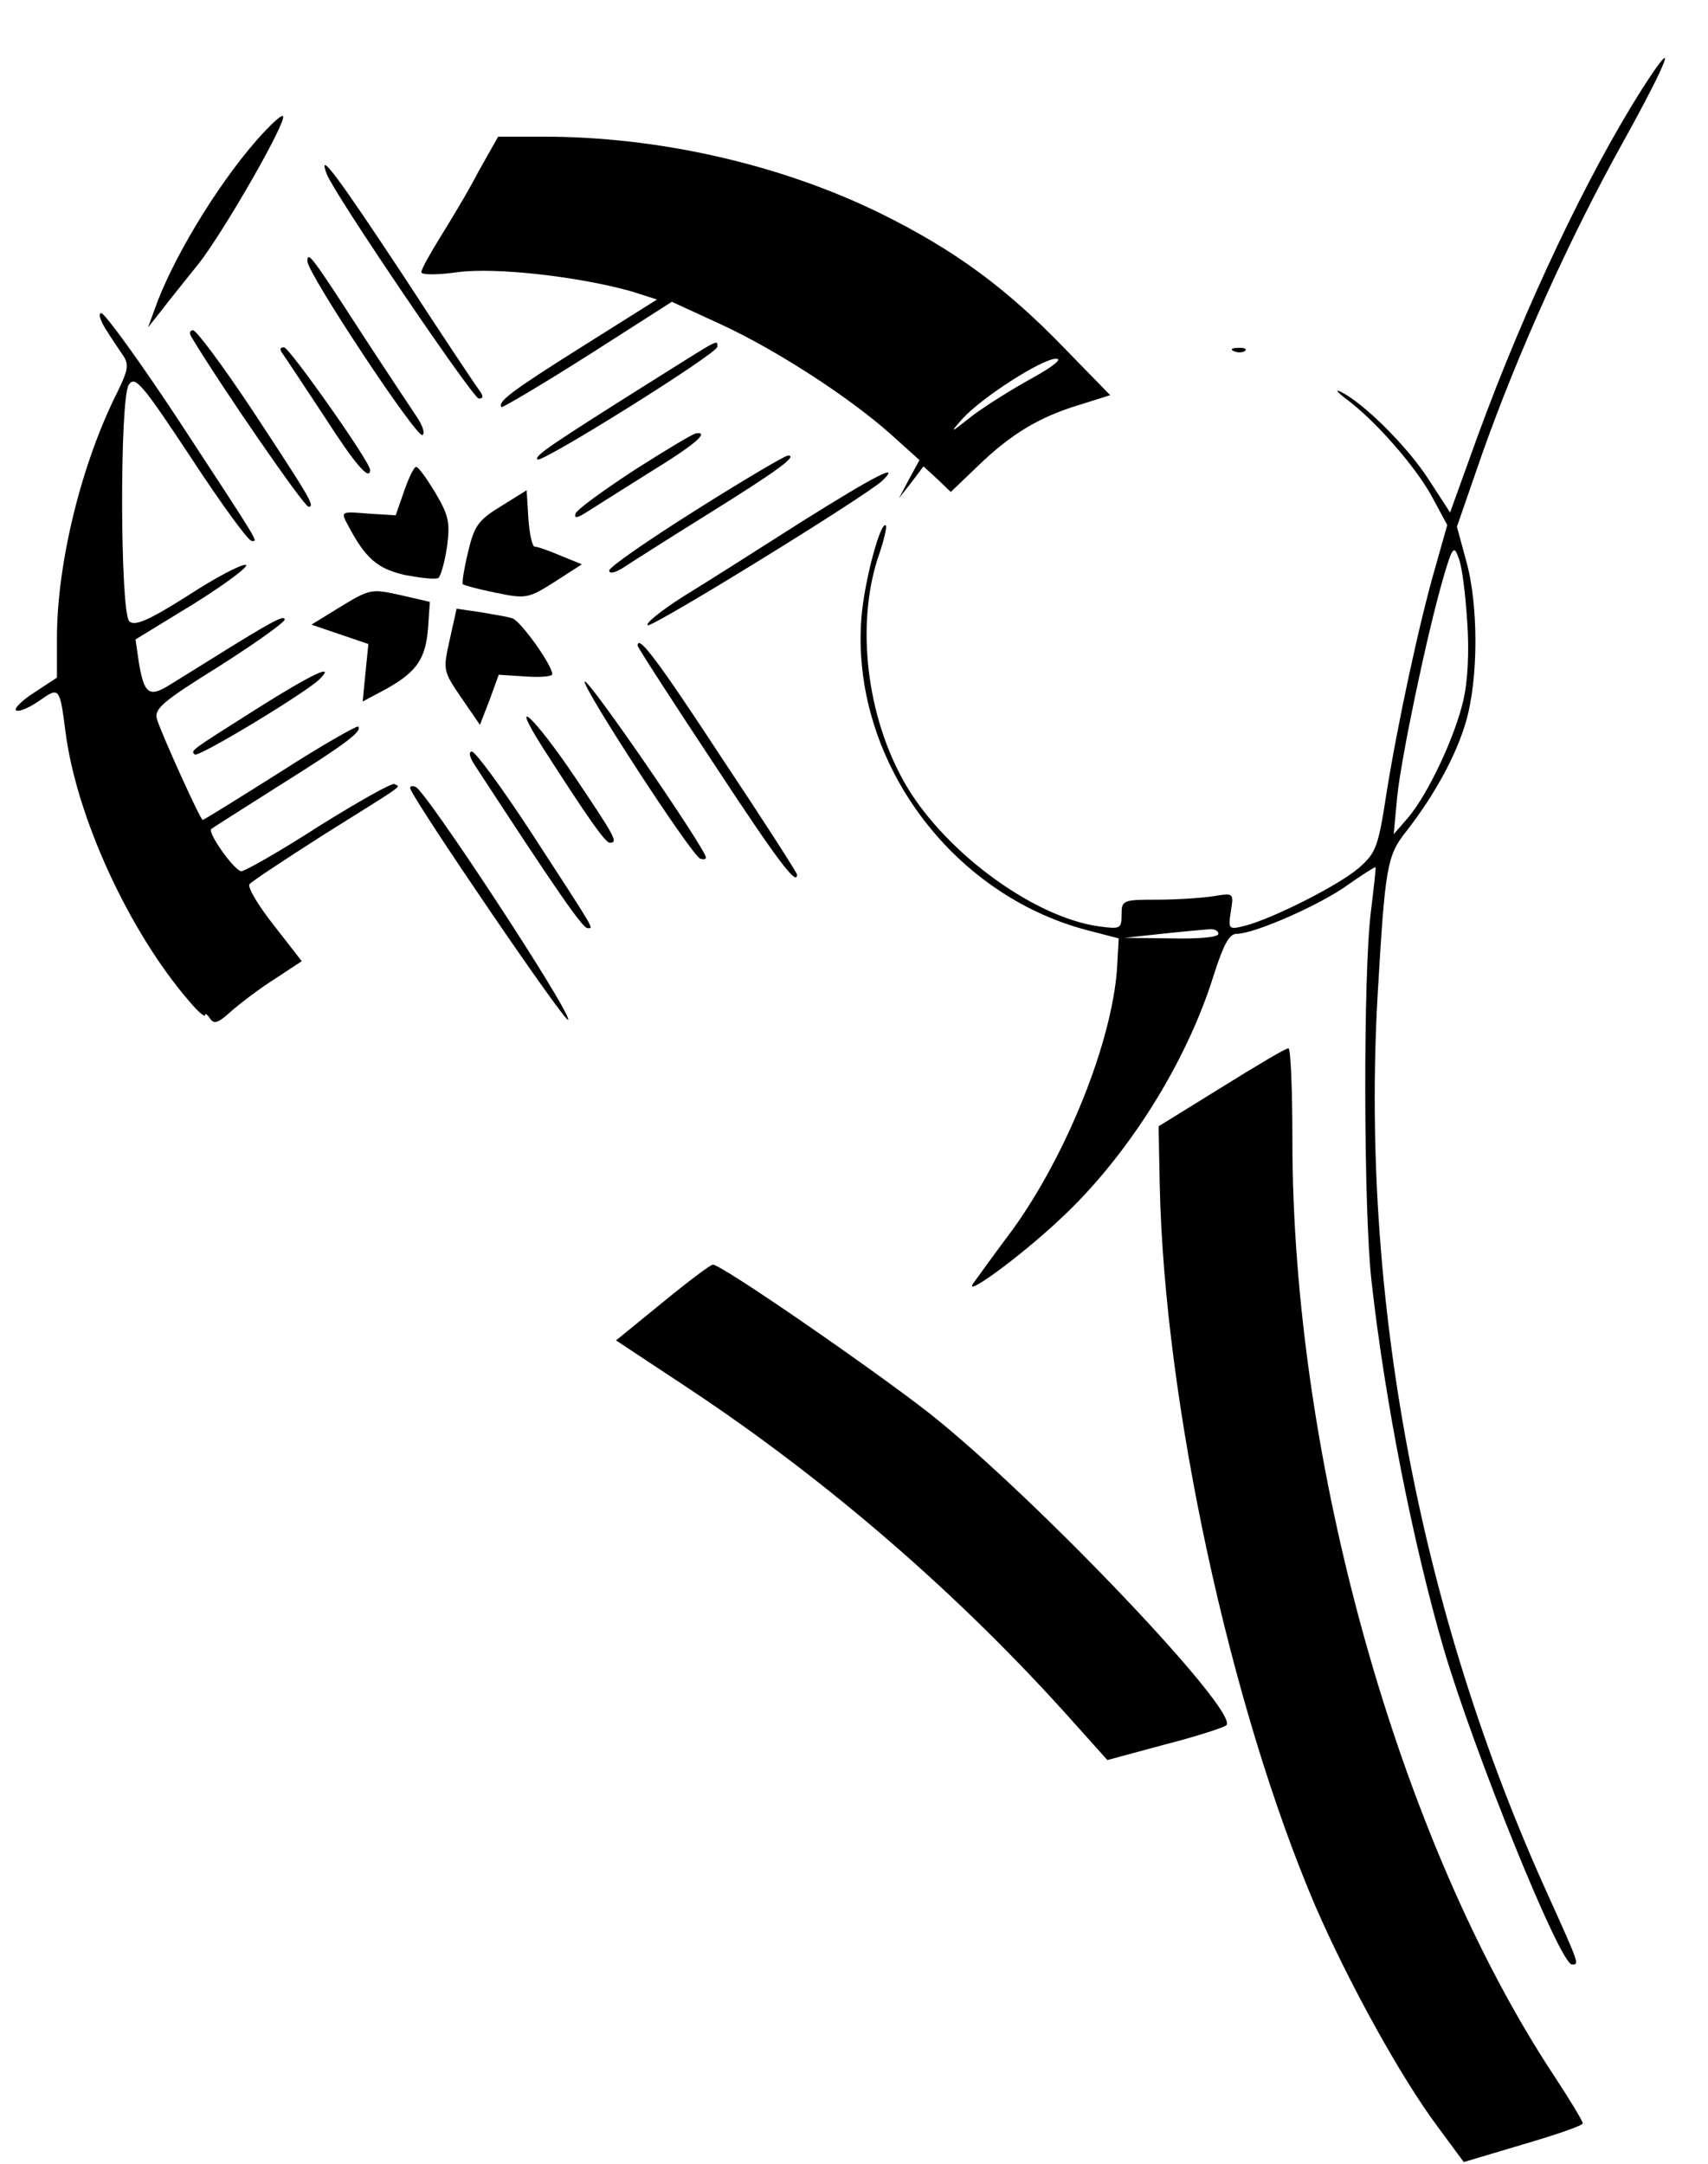 <?xml version="1.0" standalone="no"?>
<!DOCTYPE svg PUBLIC "-//W3C//DTD SVG 20010904//EN"
 "http://www.w3.org/TR/2001/REC-SVG-20010904/DTD/svg10.dtd">
<svg version="1.0" xmlns="http://www.w3.org/2000/svg"
 width="300pt" height="380pt" viewBox="0 0 300 380"
 preserveAspectRatio="xMidYMid meet">

<g transform="translate(0,380) scale(0.1,-0.1)"
fill="#000000" stroke="none">
<path d="M2885 3645 c-96 -151 -206 -382 -290 -612 l-48 -133 -39 60 c-38 58
-113 132 -153 152 -11 5 -6 -1 10 -13 51 -38 121 -118 150 -171 l27 -50 -20
-71 c-29 -99 -68 -282 -87 -402 -14 -91 -18 -103 -48 -129 -34 -30 -153 -90
-201 -102 -28 -7 -29 -6 -24 26 5 32 5 32 -31 26 -20 -3 -64 -6 -98 -6 -61 0
-63 -1 -63 -26 0 -25 -2 -26 -39 -21 -119 16 -283 139 -348 263 -64 120 -79
278 -38 393 8 24 13 46 11 48 -9 10 -38 -98 -43 -162 -19 -246 155 -486 398
-549 l54 -14 -3 -53 c-9 -129 -88 -326 -183 -458 -30 -40 -61 -83 -69 -94 -21
-29 82 46 151 111 118 109 223 275 271 430 17 53 27 72 40 72 31 0 145 50 194
85 27 19 49 33 50 32 1 -1 -3 -36 -8 -77 -14 -110 -13 -528 1 -650 24 -214 73
-460 126 -643 54 -184 205 -557 226 -557 13 0 14 -2 -42 122 -226 497 -330
1052 -299 1585 13 221 16 240 50 283 50 64 88 134 105 193 22 76 22 206 0 283
l-16 59 44 127 c63 178 153 378 247 547 82 148 100 197 35 96z m-308 -936 c4
-53 1 -107 -7 -140 -15 -64 -61 -162 -96 -204 l-26 -30 6 65 c7 69 52 285 81
385 16 55 19 58 27 35 6 -14 12 -64 15 -111z m-437 -549 c0 -6 -33 -9 -82 -8
l-83 1 65 7 c36 4 73 7 83 8 9 1 17 -2 17 -8z"/>
<path d="M451 3554 c-71 -81 -150 -212 -180 -299 l-11 -30 23 29 c12 16 42 53
66 83 44 56 156 251 148 259 -3 3 -23 -16 -46 -42z"/>
<path d="M840 3498 c-18 -35 -49 -86 -67 -115 -18 -29 -33 -56 -33 -61 0 -5
28 -5 64 0 67 9 215 -8 306 -34 l44 -14 -132 -83 c-124 -78 -149 -97 -141
-106 2 -1 70 39 152 91 l147 94 87 -40 c97 -45 224 -127 298 -193 l50 -45 -18
-33 -18 -34 22 28 21 28 24 -22 24 -23 48 46 c58 56 108 86 178 107 l54 17
-78 80 c-104 108 -195 175 -327 240 -176 86 -389 134 -590 134 l-80 0 -35 -62z
m973 -362 c-33 -18 -81 -48 -105 -66 -39 -31 -41 -32 -18 -6 33 37 140 106
165 106 12 0 -6 -14 -42 -34z"/>
<path d="M574 3494 c14 -36 257 -394 267 -394 8 0 8 4 2 13 -5 6 -67 99 -136
205 -115 174 -150 221 -133 176z"/>
<path d="M540 3341 c0 -21 192 -311 202 -305 5 3 0 17 -10 32 -10 15 -54 81
-97 147 -88 136 -95 145 -95 126z"/>
<path d="M185 3223 c10 -16 24 -37 31 -47 11 -16 9 -26 -10 -65 -63 -125 -106
-300 -106 -432 l0 -69 -41 -27 c-23 -15 -36 -29 -30 -31 6 -2 24 6 41 18 34
24 35 23 45 -55 19 -149 111 -350 217 -473 15 -18 28 -29 28 -25 0 4 4 2 9 -6
7 -10 14 -8 37 13 16 14 50 40 77 57 l47 31 -49 63 c-27 34 -46 66 -43 72 4 5
63 44 132 88 147 92 133 82 123 88 -4 3 -64 -31 -133 -74 -68 -44 -130 -79
-136 -79 -12 0 -60 68 -53 74 2 2 56 36 119 76 118 74 147 96 139 104 -2 2
-64 -33 -137 -80 -73 -46 -134 -84 -136 -84 -4 0 -71 148 -80 176 -6 19 8 31
109 94 63 40 115 77 115 82 0 9 -24 -4 -125 -67 -27 -17 -63 -39 -79 -49 -34
-21 -43 -14 -52 40 l-6 41 103 63 c56 35 97 66 91 68 -7 2 -53 -22 -102 -54
-71 -45 -94 -54 -103 -45 -16 16 -17 388 -1 415 11 17 23 3 109 -127 53 -81
101 -147 107 -147 11 0 19 -13 -129 213 -68 103 -129 187 -135 187 -6 0 -2
-12 7 -27z"/>
<path d="M337 3207 c49 -82 197 -297 205 -297 12 0 3 15 -101 173 -50 75 -96
137 -102 137 -6 0 -7 -6 -2 -13z"/>
<path d="M1155 3137 c-191 -120 -217 -138 -211 -144 7 -7 316 186 316 198 0
13 5 15 -105 -54z"/>
<path d="M497 3178 c5 -7 38 -57 73 -110 54 -84 80 -114 80 -93 0 14 -142 215
-151 215 -8 0 -8 -4 -2 -12z"/>
<path d="M2168 3183 c7 -3 16 -2 19 1 4 3 -2 6 -13 5 -11 0 -14 -3 -6 -6z"/>
<path d="M1115 2975 c-55 -36 -102 -70 -104 -77 -3 -9 3 -8 20 3 13 8 63 40
111 70 77 47 105 71 81 68 -5 0 -53 -29 -108 -64z"/>
<path d="M1222 2904 c-84 -53 -152 -100 -152 -106 0 -6 10 -4 23 4 12 8 78 50
147 93 127 79 162 105 144 105 -5 0 -78 -43 -162 -96z"/>
<path d="M710 2938 l-15 -43 -48 3 c-48 4 -49 4 -36 -20 31 -59 52 -77 101
-88 27 -5 53 -8 58 -5 4 3 11 27 15 54 6 43 3 56 -20 95 -15 25 -30 46 -34 46
-4 0 -13 -19 -21 -42z"/>
<path d="M1410 2885 c-74 -47 -168 -107 -209 -132 -41 -26 -69 -49 -63 -51 10
-3 382 226 412 254 34 33 -14 8 -140 -71z"/>
<path d="M880 2911 c-41 -25 -47 -35 -58 -81 -7 -29 -11 -55 -9 -56 2 -2 28
-9 58 -15 53 -11 57 -10 103 19 l48 31 -37 15 c-21 9 -41 16 -46 16 -4 0 -9
22 -11 50 l-3 49 -45 -28z"/>
<path d="M599 2735 l-52 -32 50 -17 50 -17 -5 -50 -5 -51 43 23 c53 30 68 53
72 108 l3 44 -52 12 c-50 11 -53 11 -104 -20z"/>
<path d="M790 2677 c-12 -54 -12 -55 20 -102 l33 -48 17 44 16 44 47 -3 c26
-2 47 0 47 4 0 16 -56 94 -70 98 -8 3 -34 7 -57 11 l-41 6 -12 -54z"/>
<path d="M1120 2666 c0 -3 59 -94 131 -203 115 -175 149 -220 149 -199 0 3
-59 95 -131 203 -114 174 -149 220 -149 199z"/>
<path d="M449 2554 c-117 -74 -114 -72 -107 -79 6 -6 191 106 218 131 33 32
-13 10 -111 -52z"/>
<path d="M1027 2603 c-5 -9 188 -306 203 -311 6 -2 10 -1 10 2 0 14 -208 317
-213 309z"/>
<path d="M954 2486 c77 -120 109 -166 117 -166 15 0 11 8 -61 115 -72 107
-119 150 -56 51z"/>
<path d="M836 2453 c139 -213 187 -283 196 -283 11 0 16 -9 -99 168 -51 78
-98 142 -104 142 -7 0 -4 -11 7 -27z"/>
<path d="M721 2414 c15 -34 274 -414 277 -405 5 14 -251 404 -268 409 -7 3
-11 1 -9 -4z"/>
<path d="M2145 1890 l-110 -68 2 -103 c8 -381 123 -915 274 -1268 57 -131 149
-299 215 -387 l45 -61 104 31 c58 17 105 33 105 37 0 4 -23 42 -50 83 -273
413 -460 1080 -460 1644 0 89 -3 162 -7 161 -5 0 -57 -31 -118 -69z"/>
<path d="M1163 1512 l-81 -66 124 -82 c248 -164 481 -366 679 -588 l60 -67
100 27 c55 14 104 30 109 34 24 23 -332 397 -519 546 -98 77 -370 265 -383
263 -4 0 -44 -30 -89 -67z"/>
</g>
</svg>
